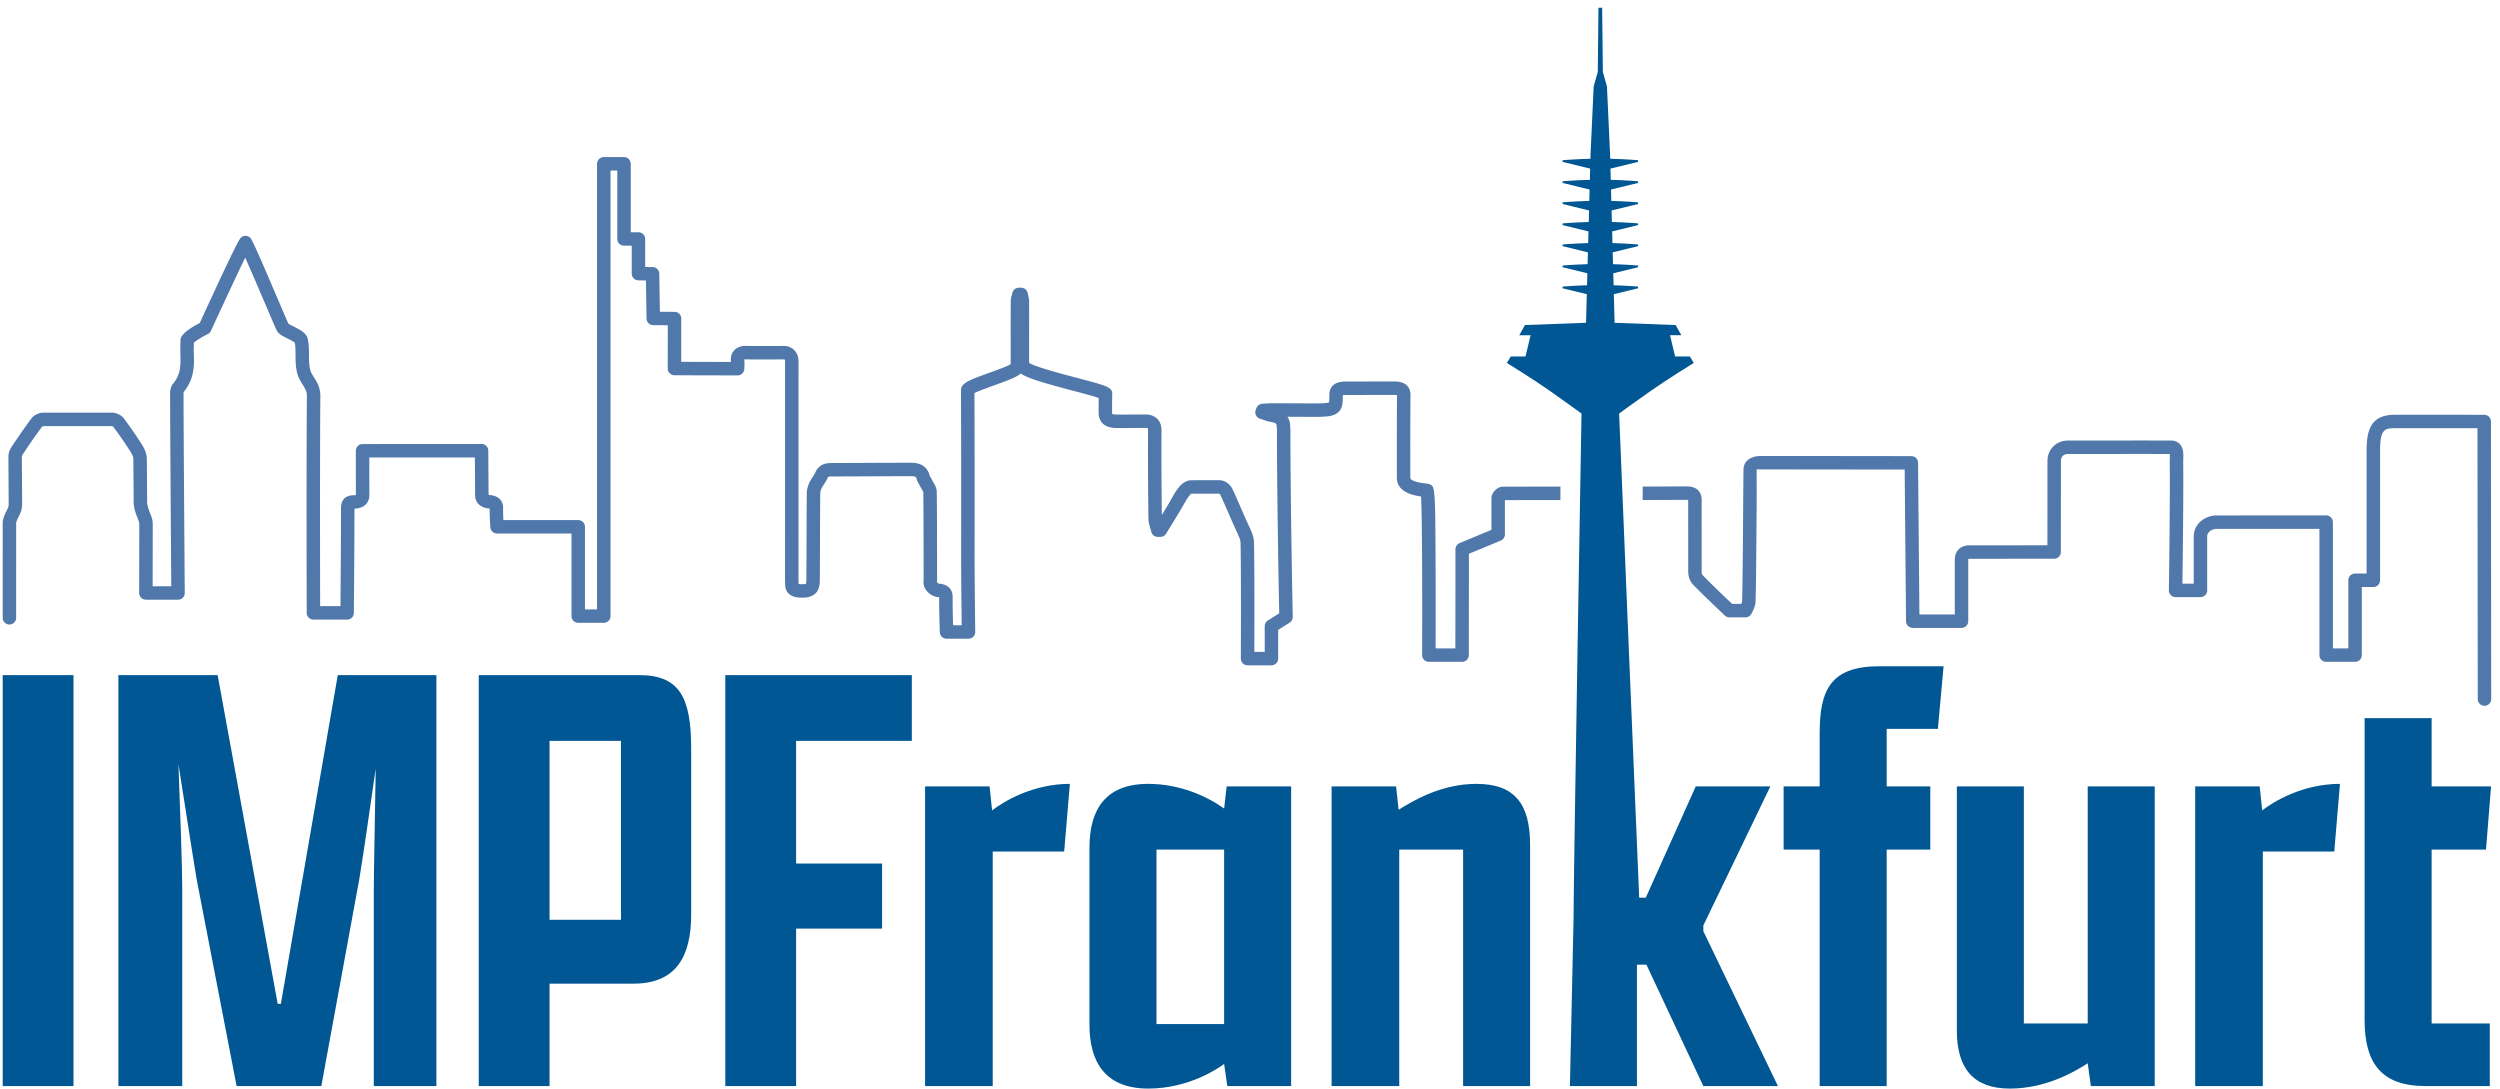 <svg clip-rule="evenodd" fill-rule="evenodd" stroke-linejoin="round" stroke-miterlimit="2" viewBox="0 0 1184 517" width="140" height="61" xmlns="http://www.w3.org/2000/svg"><g fill-rule="nonzero"><g fill="#005794"><path d="M0 320.43h33.604v195.037H0zM176.133 515.467h29.709V320.43h-46.809L132.03 476.46h-1.504l-28.508-156.03H54.913v195.038h30.304V422.15c0-10.204-.9-35.408-1.8-59.412 3 18.604 6 38.708 8.7 54.912l18.904 97.817h40.208l18.004-98.117c2.4-14.404 5.1-34.208 7.805-52.512-.3 23.404-.905 47.708-.905 57.608zM293.459 436.555H259.55v-84.921h33.909zm8.7-116.126h-76.213v195.038h33.604V466.86h39.909c20.104 0 27.304-12.904 27.304-32.713v-78.912c0-24.005-5.4-34.805-24.604-34.805zM376.575 351.634h54.913v-31.205h-88.521v195.038h33.608V440.75h40.809v-30.904h-40.809zM503.805 404.146l2.7-32.104c-17.705 0-31.509 8.4-36.909 12.6l-1.2-11.4h-30.608v142.225h32.108v-111.32zM579.721 486.059h-32.108v-82.813h32.108zm1.2-112.817-1.2 10.5c-8.404-6-21.304-11.7-36.008-11.7-20.404 0-27.908 12.3-27.908 30.304v84.017c0 17.704 7.504 30.304 27.908 30.304 19.204 0 33.304-9.604 36.008-11.7l1.5 10.5h30.304V373.242zM699.442 372.042c-16.504 0-29.708 7.8-36.908 12.3l-1.2-11.1h-30.608v142.225h32.108v-112.22h30.308v112.22h31.8v-114.32c0-19.505-7.196-29.105-25.5-29.105zM807.163 441.955v-2.705l31.804-66.008H803.56l-23.704 52.808h-3.138c-.437-8.65-9.52-229.767-9.52-229.767s7.104-5.233 15.166-10.87c8.05-5.638 20.267-13.159 20.267-13.159l-1.884-3.079h-6.979l-2.412-10.067h5.366l-2.687-4.833-28.992-1.075-.362-13.575 11.5-2.8v-.804s-5.771-.467-11.613-.638l-.15-5.683 11.763-2.87v-.81s-5.946-.474-11.88-.64l-.154-5.617 12.034-2.934v-.804s-6.125-.492-12.154-.65l-.146-5.546 12.3-2.996v-.808s-6.309-.508-12.421-.658l-.146-5.475 12.567-3.059v-.804s-6.492-.525-12.688-.666l-.141-5.405 12.829-3.129v-.8s-6.684-.537-12.95-.675l-.146-5.325 13.096-3.191v-.805s-6.871-.558-13.225-.675l-.054-2.15L761.417 41l-1.941-6.846-.338-30.466h-1.746l-.329 30.466-1.95 6.846-1.48 32.208-.053 2.15c-6.35.117-13.23.675-13.23.675v.805l13.1 3.191-.137 5.325c-6.267.138-12.962.675-12.962.675v.8l12.837 3.13-.146 5.404c-6.191.141-12.691.666-12.691.666v.804l12.575 3.059-.15 5.475c-6.109.15-12.425.658-12.425.658v.808l12.308 2.996-.158 5.546c-6.021.158-12.15.65-12.15.65v.804l12.033 2.934-.146 5.616c-5.942.167-11.887.642-11.887.642v.808l11.77 2.871-.15 5.683c-5.841.171-11.62.638-11.62.638v.804l11.508 2.8-.37 13.575-28.988 1.075-2.688 4.833h5.37l-2.412 10.067h-6.979l-1.883 3.08s12.22 7.52 20.267 13.158c8.058 5.637 15.17 10.87 15.17 10.87s-3.633 210.034-3.795 240.734l-1.705 78.45h31.805v-57.612h4.504l27.008 57.612h35.409zM918.488 345.934l2.696-29.709h-30.608c-23.104 0-28.2 11.404-28.2 31.809v25.208h-17.109v30.004h17.109v112.221h31.804v-112.22h20.7v-30.005h-20.7v-27.308zM991.097 515.467h30.308V373.242h-31.808v112.517h-30.309V373.242h-31.8v115.817c0 18.004 7.8 27.608 25.204 27.608 16.5 0 30.005-7.5 36.905-12.004zM1106.622 404.146l2.7-32.104c-17.704 0-31.513 8.4-36.909 12.6l-1.2-11.4h-30.604v142.225h32.1v-111.32zM1181.03 373.242h-28.2v-32.413h-31.808v143.434c0 20.1 7.8 31.204 28.804 31.204h30.608V485.76h-27.604v-82.513h25.804z"/></g><path d="M1177.91 334.988a3.195 3.195 0 0 1-3.192-3.192l-.134-128.546c-8.82-.012-33.296-.05-39.316-.008-4.667.033-6.909.496-6.909 10.604v61.567c0 .846-.337 1.662-.937 2.258-.6.6-1.413.938-2.259.938h-.004l-5.475-.009v32.33a3.193 3.193 0 0 1-3.196 3.191h-13.716a3.193 3.193 0 0 1-3.196-3.192v-59.925l-48.925.025c-1.517 0-4.35 1.075-4.35 3.667v25.513a3.197 3.197 0 0 1-3.192 3.191l-11.796.004c-.854 0-1.679-.345-2.275-.954a3.178 3.178 0 0 1-.92-2.287c.008-.438.637-43.48.412-61.13-.008-.47.012-.995.03-1.545.02-.538.057-1.404.012-2.013h-2.784c-5.146-.012-14.404-.029-22.946 0-8.57.03-13.358.017-17.42.009l-5.171-.009c-2.488 0-3.371 1.796-3.371 3.334 0 9.85-.03 43.191-.03 43.191a3.187 3.187 0 0 1-3.187 3.188s-27.829.025-40.2.025c-.254 0-.425.029-.529.05-.02.096-.037.262-.037.525v29.033a3.18 3.18 0 0 1-.938 2.258c-.6.6-1.412.938-2.258.938h-23.142a3.195 3.195 0 0 1-3.192-3.167l-.65-71.983c-13.25-.013-63.82-.088-68.054-.063-1.17.005-1.804-.004-2.192-.004-.041 2.288.055 8.884 0 16.704-.112 16.205-.266 38.392-.529 46.267-.066 1.767-1.25 4.23-1.95 5.542a3.207 3.207 0 0 1-2.816 1.687l-7.617.009h-.004a3.198 3.198 0 0 1-2.188-.871c-.425-.396-10.375-9.771-15.137-14.738-1.467-1.533-2.242-3.737-2.242-6.37 0-10.192-.008-22.309-.012-29.013l-.005-4.742c-.079-.004-.175-.012-.283-.012-1.325-.025-4.042-.013-8.454.008-3.304.017-7.55.038-12.846.05h-.004l-.008-6.387s9.525-.034 12.825-.05c4.5-.025 7.275-.042 8.625-.009 4.029.092 6.533 2.48 6.533 6.23v4.904c.008 6.708.017 18.829.017 29.02 0 1.08.241 1.717.466 1.95 3.825 3.988 11.363 11.163 13.98 13.642l4.337-.008c.217-.513.37-.95.408-1.167.25-7.68.404-29.82.517-45.987.054-8.184.1-14.7.142-16.742.062-3.033 2.308-6.288 8.42-6.3 4.859-.021 71.238.07 71.238.07a3.197 3.197 0 0 1 3.196 3.163l.642 71.98h16.783v-25.842c0-4.296 2.67-6.959 6.958-6.959 9.813 0 29.342-.016 37.004-.025.009-8.57.025-32.008.025-39.995 0-5.542 4.196-9.717 9.759-9.717l5.187.004c4.05.008 8.821.02 17.384-.004 8.558-.033 17.825-.017 22.979-.008l3.379.008c2.067 0 3.354.887 4.067 1.629 1.9 1.975 1.779 4.896 1.7 7.02-.021.426-.038.838-.034 1.205.196 14.892-.22 47.654-.362 58.067h5.362v-22.317c0-6.212 5.575-10.054 10.738-10.054l52.12-.025a3.191 3.191 0 0 1 3.197 3.192v59.925h7.325v-32.33a3.195 3.195 0 0 1 3.195-3.191h.005l5.475.008v-58.375c0-10.146 2.254-16.917 13.254-16.992 7.375-.046 42.208.017 42.558.017a3.197 3.197 0 0 1 3.192 3.192l.133 131.729a3.2 3.2 0 0 1-3.192 3.196zM90.758 161.833v.038zm621.23 75.538h-.008zm-109.813 78.396h-11.329c-.85 0-1.662-.338-2.266-.942a3.2 3.2 0 0 1-.93-2.266c.005-.421.196-42.492-.154-55.075-.037-1.405-.879-3.188-1.691-4.917l-.396-.854c-1.242-2.688-2.609-5.83-3.88-8.75-1.454-3.346-2.824-6.5-3.645-8.134-.234-.454-.538-.529-.571-.537l-13.108.02c-.392.167-1.484 1.2-3.646 5.109l-.388.696c-1.812 3.167-3.766 6.329-5.658 9.383-.78 1.263-1.563 2.525-2.333 3.792a3.201 3.201 0 0 1-2.725 1.529h-.017l-1.196-.004a3.204 3.204 0 0 1-3.117-2.467c-.125-.533-.279-1.07-.437-1.604-.413-1.4-.883-2.987-.9-4.717-.146-12.475-.27-26.17-.18-41.766 0-.625-.116-.917-.153-.967-.055-.054-.421-.204-1.221-.204-.484 0-1.446.008-2.667.02-2.962.03-7.454.071-10.575.038-2.175-.025-8.796-.096-8.833-7.446-.013-2.058-.017-4.412.033-6.816-2.467-.871-7.796-2.28-12.237-3.45-14.171-3.734-21.417-5.892-24.742-8.15-1.98 1.7-5.98 3.212-12.863 5.695-3.004 1.084-7.325 2.642-9.141 3.6.108 21.588.096 43.5.083 64.709l-.004 14.367c-.004 10.387.296 34.016.3 34.254.008.854-.321 1.679-.921 2.287-.6.604-1.42.95-2.275.95h-10.425a3.2 3.2 0 0 1-3.192-3.091c-.016-.48-.379-11.771-.3-16.571 0-.009.005-.017.005-.025a5.953 5.953 0 0 0-.842-.109c-2.45-.204-4.688-2.12-5.733-3.816-.98-1.588-.892-3.267-.834-4.371.013-.22.025-.433.025-.646l-.016-11.17c-.013-9.763-.021-19.86-.138-29.78-.046-.225-.467-.946-.746-1.42a24.132 24.132 0 0 1-.837-1.526c-.125-.27-.284-.533-.438-.796-.433-.741-.97-1.662-1.233-2.783-.092-.383-.242-1.03-2.413-1.03h-.012c-8.75.005-17.496.047-26.242.088l-11.937.05c-1.271.005-1.363.23-1.534.63-.479 1.145-1.146 2.162-1.737 3.058-.43.658-.838 1.279-1.1 1.837-.446.938-.684 1.775-.688 2.434-.075 8.62-.1 17.237-.129 25.854-.017 4.867-.033 9.725-.058 14.592-.004 1.308-.013 2.933-.55 4.595-1.584 4.892-7.267 4.584-9.13 4.48-6.333-.346-6.804-4.788-6.795-6.138 0-.554-.013-1.112-.025-1.675-.013-.567-.025-1.133-.025-1.696l.016-102.579c0-.58-.12-.813-.15-.846-.054-.05-.283-.12-.287-.12-.588.003-13.213.103-18.367-.017-.25 0-.425.016-.533.041.117 1.538.08 2.371.033 3.33-.012.333-.029.7-.041 1.141a3.193 3.193 0 0 1-3.192 3.104h-.008l-29.955-.07a3.195 3.195 0 0 1-3.187-3.2l.025-20.534-6.917-.042a3.19 3.19 0 0 1-3.17-3.141l-.284-18.08-3.58-.041a3.196 3.196 0 0 1-3.157-3.192v-13.27h-3.667a3.192 3.192 0 0 1-3.192-3.192V80.95h-3.212v211.463a3.195 3.195 0 0 1-3.192 3.196h-12.13a3.196 3.196 0 0 1-3.195-3.196V253.22h-35.337a3.192 3.192 0 0 1-3.188-2.987c-.017-.255-.392-6.155-.32-8.846a4.192 4.192 0 0 0-.476-.067c-3.996-.4-6.4-2.75-6.429-6.296-.033-4.387-.083-13.183-.112-17.908l-50.109.02c-.004 4.522-.008 12.792.038 17.655.016 1.908-.642 6.333-7.08 6.637.009 16.446-.283 49.159-.283 49.488a3.198 3.198 0 0 1-3.196 3.167h-.004l-15.992-.017a3.196 3.196 0 0 1-3.191-3.183c0-.692-.209-69.467.087-102.942.017-2.1-.741-3.338-2.004-5.38-.458-.754-.946-1.541-1.417-2.416-1.916-3.542-1.95-7.958-1.975-11.854-.016-2.138-.033-4.167-.35-5.663-.65-.57-2.512-1.504-3.554-2.029-2.37-1.192-4.087-2.054-4.912-3.583-.53-.988-2.35-5.238-5.788-13.292-2.975-6.967-6.704-15.692-9.283-21.442-3.975 8.196-11.317 24.009-16.233 34.713a3.196 3.196 0 0 1-1.475 1.525c-2.763 1.383-5.638 3.167-6.646 4.1l-.025 1.15c-.038 1.583-.067 2.73.012 4.604.234 5.442.067 11.75-4.837 17.663.012 0-.054.22-.054.958 0 17.704.57 93.654.575 94.42a3.194 3.194 0 0 1-.925 2.276c-.6.6-1.417.942-2.267.942H67.967a3.209 3.209 0 0 1-2.259-.934 3.193 3.193 0 0 1-.933-2.266s.046-27.93.046-32.967c0-.525-.458-1.683-.863-2.713-.804-2.033-1.8-4.566-1.8-7.55 0-2.729-.041-7.454-.079-11.77-.029-3.634-.058-6.971-.058-8.588 0-.596-.238-1.687-1.371-3.48-2.262-3.578-4.858-7.34-8.167-11.828-.17-.117-.495-.263-.654-.288l-1.262.004c-25.204-.012-30.963-.012-31.359-.004-.07.021-.379.167-.545.283-2.492 3.334-5.03 6.955-7.759 11.063l-.483.713c-.48.7-1.28 1.87-1.317 2.32 0 2.055.025 6.196.054 10.525.03 4.742.055 9.705.055 12.4 0 2.4-.871 4.142-1.638 5.68-.504 1-.942 1.875-1.183 2.966l-.009 44.925a3.193 3.193 0 1 1-6.383 0l.004-45.241c0-.192.021-.384.054-.571.388-2.117 1.175-3.684 1.805-4.942.637-1.267.966-1.967.966-2.817 0-2.687-.033-7.633-.058-12.362-.03-4.342-.054-8.504-.054-10.571 0-2.362 1.35-4.337 2.433-5.92l.433-.638c2.83-4.259 5.467-8.017 8.063-11.488 1.125-1.504 3.542-2.692 5.5-2.712.592-.005 11.167-.005 31.425.004h1.342c2.016 0 4.483 1.204 5.612 2.746 3.446 4.67 6.154 8.591 8.525 12.341 1.583 2.513 2.358 4.767 2.358 6.892 0 1.604.025 4.92.059 8.533.037 4.334.079 9.084.079 11.825 0 1.771.687 3.517 1.354 5.209.675 1.704 1.308 3.316 1.308 5.054 0 3.987-.029 22.296-.041 29.78h8.837c-.108-14.734-.554-75.622-.554-91.251 0-.958 0-3.208 1.53-5.042 3.128-3.775 3.603-7.737 3.37-13.312-.087-2.088-.054-3.384-.017-5.025l.042-1.875c.013-1.217.05-3.709 9.146-8.421 18.28-39.788 18.992-40.246 19.983-40.88a3.192 3.192 0 0 1 4.513 1.125c1.8 3.213 7.587 16.763 12.233 27.65 2.292 5.36 4.65 10.884 5.375 12.434.496.325 1.575.867 2.32 1.242 3.126 1.57 6.076 3.05 6.784 5.766.6 2.292.617 4.863.638 7.584.025 3.308.05 6.725 1.208 8.866.413.763.838 1.45 1.242 2.105 1.466 2.383 2.983 4.845 2.95 8.787-.259 29.3-.134 85.717-.096 99.684l9.642.012c.075-8.704.266-33.18.262-46.446-.004-4.02 1.992-6.079 5.925-6.196.583-.016.946-.079 1.15-.133v-.07c-.062-6.972-.029-20.91-.029-20.91a3.194 3.194 0 0 1 3.192-3.187l56.466-.029h.005a3.192 3.192 0 0 1 3.191 3.18s.088 14.691.13 20.941c.141.042.358.083.674.117 5.846.579 6.309 4.704 6.234 6.45-.046 1.146.041 3.437.141 5.425h35.513a3.195 3.195 0 0 1 3.192 3.191v39.192h5.741V77.754a3.193 3.193 0 0 1 3.196-3.191h9.596a3.193 3.193 0 0 1 3.196 3.191v32.471h3.666a3.192 3.192 0 0 1 3.192 3.192v13.308l3.533.042a3.193 3.193 0 0 1 3.155 3.141l.283 18.059 6.97.046a3.186 3.186 0 0 1 3.172 3.195l-.025 20.517 23.629.063c-.013-.188-.025-.388-.046-.613-.17-1.879.404-3.633 1.617-4.929 1.295-1.388 3.22-2.12 5.445-2.07 5.05.12 17.98.016 18.109.016.429-.009 2.891.025 4.85 1.937.95.925 2.079 2.617 2.079 5.417l-.017 102.58c0 .52.013 1.04.025 1.562.009.496.021.983.021 1.475.175.037.421.075.758.091 1.813.1 2.505-.075 2.738-.166.2-.709.204-1.65.208-2.563.025-4.858.042-9.716.059-14.579.029-8.63.058-17.258.129-25.887.012-1.6.45-3.321 1.3-5.117.454-.958 1.004-1.792 1.537-2.604.48-.73.934-1.421 1.188-2.025 1.258-3 3.746-4.53 7.396-4.546l11.933-.05c8.754-.042 17.508-.08 26.263-.088h.02c6.534 0 8.213 4.171 8.634 5.967.046.183.333.68.529 1.008.242.421.483.842.687 1.267.167.35.375.7.584 1.05.712 1.217 1.596 2.725 1.616 4.575.121 9.954.134 20.067.142 29.85l.017 11.163c0 .32-.017.658-.034.995-.012.246-.033.6-.02.796.225.284.662.634.883.713 4.358.341 6.617 2.562 6.55 6.579-.05 3.137.1 9.4.204 13.167h4.092c-.08-6.88-.263-22.996-.259-31.105l.005-14.366c.012-21.634.025-44.009-.088-66.005-.017-3.483 3.9-4.895 13.367-8.308 3.208-1.158 8.329-3 10.233-4.108v-10.054a3487.75 3487.75 0 0 1 .02-19.809c.005-1.158.3-2.22.543-3.07.079-.296.162-.588.225-.871a3.185 3.185 0 0 1 3.329-2.509c.079.004.137 0 .191 0 .25-.012.496-.016.85.004a3.2 3.2 0 0 1 2.967 2.771c.038.3.125.65.208 1.009.196.841.417 1.8.417 2.75.008 4.537.004 9.02 0 13.491-.008 5.213-.012 10.413 0 15.684 3.15 1.92 15.55 5.191 22.413 7 14.862 3.916 17.145 4.516 17.041 7.92-.087 2.95-.087 5.946-.075 8.488.004.537.067.783.092.854.05-.025.608.217 2.42.238 3.084.029 7.522-.013 10.447-.038 1.254-.012 2.237-.02 2.729-.02 2.441 0 4.375.703 5.754 2.091 1.346 1.35 2.02 3.204 2.008 5.504-.087 14.904.021 28.075.159 40.104 1.52-2.462 3.05-4.97 4.466-7.458l.35-.625c1.742-3.137 4.654-8.392 9.234-8.392l13.225-.016c2.05 0 4.75 1.25 6.158 4.046.9 1.791 2.246 4.879 3.8 8.458 1.25 2.879 2.6 5.97 3.817 8.62l.383.813c1.037 2.213 2.217 4.721 2.292 7.454.295 10.625.212 41.934.17 52.075h4.934l-.004-12.162c0-1.096.558-2.117 1.479-2.704l5.404-3.421c-.196-9.788-1.092-57.133-1.075-86.425 0-.909-.05-1.83-.158-2.754-.055-.496-.146-1.246-2.663-1.646-1.417-.23-2.704-.675-3.837-1.067-.455-.154-.905-.308-1.359-.45-.837-.258-1.533-.846-1.925-1.629s-.441-1.692-.141-2.513l.329-.895a3.187 3.187 0 0 1 2.796-2.063c.429-.029.862-.062 1.291-.096a44.71 44.71 0 0 1 3.475-.158c3.684 0 7.363.017 11.042.033 3.03.013 6.05.03 9.07.034h.142c3.684 0 5.917-.163 6.65-.488.15-.567.15-2.075.15-3.308 0-4.409 2.609-6.575 7.759-6.575l9.092-.021c5.6-.008 11.966-.02 13.604-.02 2.212 0 4.708.228 6.42 1.962 1.113 1.125 1.667 2.666 1.65 4.583-.108 9.867-.104 19.904-.1 29.617l.005 9.5c-.004.587.704 2.033 7.241 2.746.992.108 1.538.17 2.163.487 2.329 1.188 2.467 1.258 2.612 42.13a6075.7 6075.7 0 0 1-.004 35.658h9.38l.045-47.034a3.197 3.197 0 0 1 1.975-2.946l15.109-6.27-.013-15.063c0-2.37 2.613-5.437 5.392-5.437l17.804-.025c9.654-.009 7.98.004 9.558.004l-.016 6.391c-.842-.02-16.334 0-22.88.009l-3.47.008.012 16.246a3.197 3.197 0 0 1-1.967 2.95l-15.116 6.27-.05 48.097a3.192 3.192 0 0 1-3.196 3.187h-15.771c-.85 0-1.662-.337-2.262-.937a3.207 3.207 0 0 1-.93-2.267c.105-25.42.042-65.567-.512-75.28-4-.537-11.496-2.183-11.492-8.924v-9.5c-.004-9.721-.008-19.771.096-29.667-.3-.054-.825-.108-1.683-.108-1.638 0-7.996.008-13.592.02l-9.104.017c-.663 0-1.096.042-1.371.083 0 3.388-.004 5.971-1.958 7.925-2.017 2.013-5.096 2.367-11.196 2.367h-.184c-3.029-.004-6.062-.02-9.087-.033-1.27-.009-2.542-.013-3.804-.017.708 1.104 1.041 2.292 1.166 3.367.138 1.179.205 2.354.205 3.508-.025 32.559 1.091 87.538 1.104 88.084a3.205 3.205 0 0 1-1.48 2.762l-5.437 3.45.004 13.6a3.19 3.19 0 0 1-3.196 3.196z" fill="#5178ab"/></g></svg>